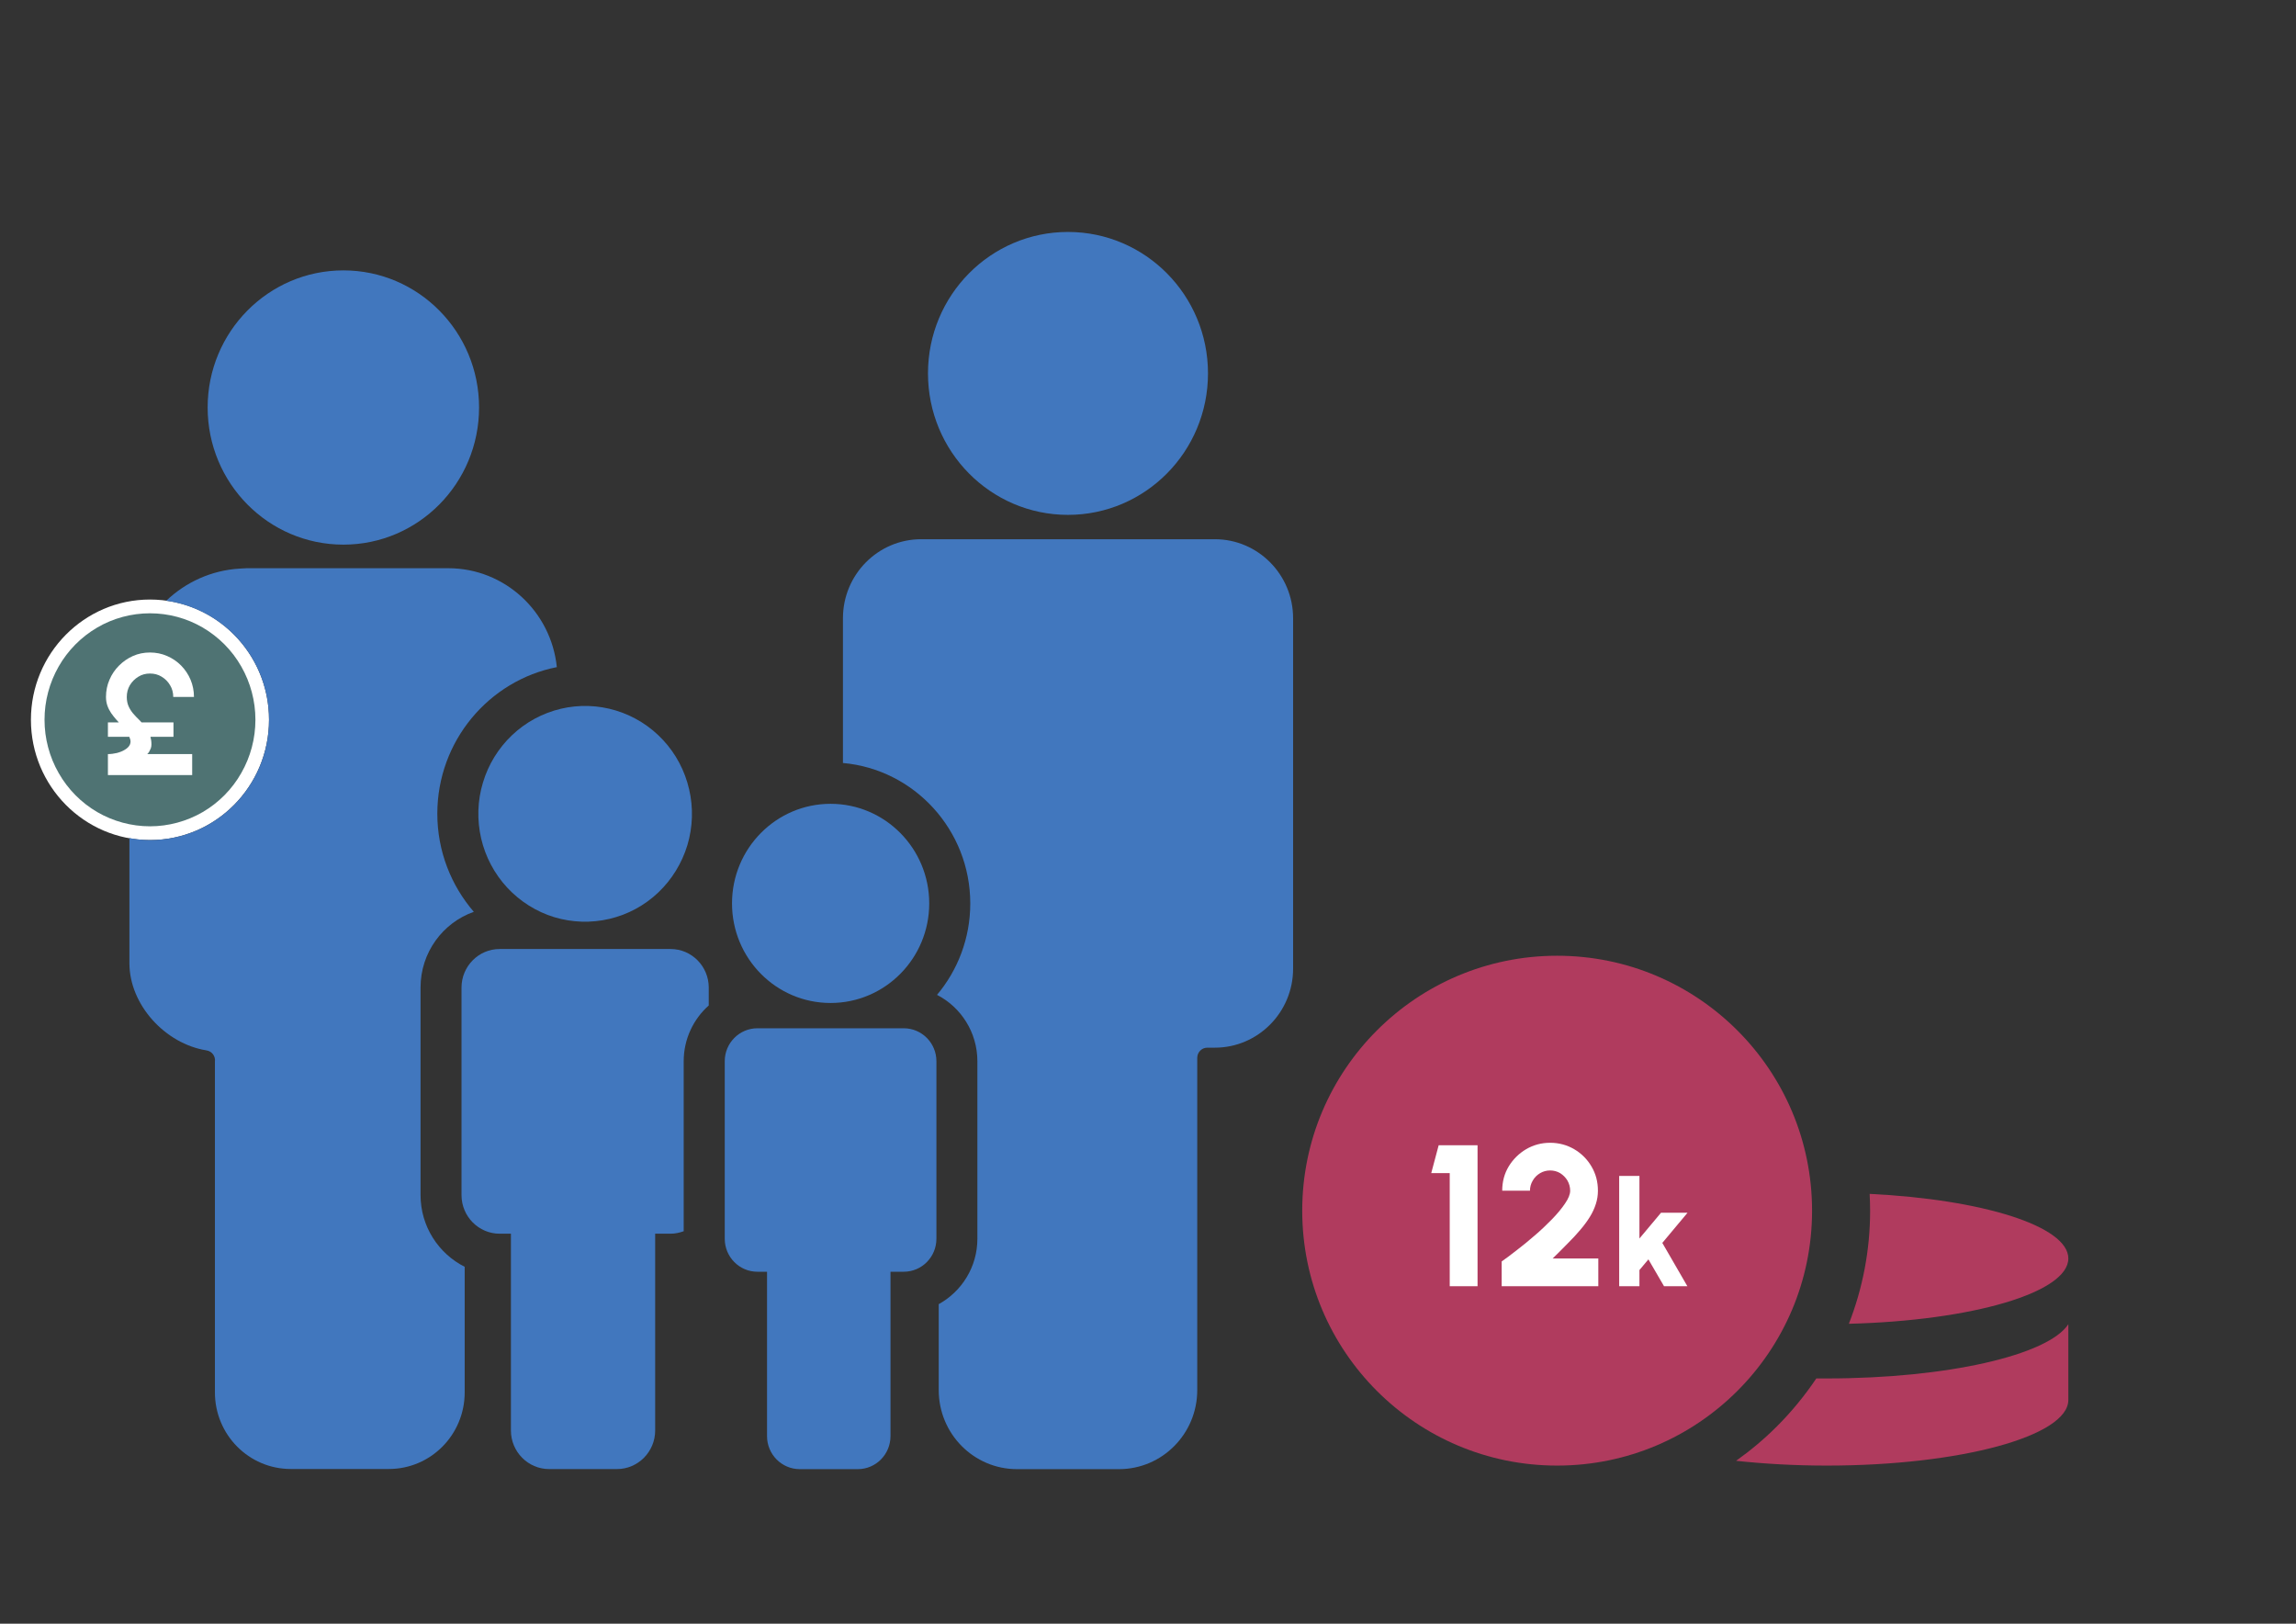 <?xml version="1.0" encoding="UTF-8"?>
<!DOCTYPE svg PUBLIC "-//W3C//DTD SVG 1.1//EN" "http://www.w3.org/Graphics/SVG/1.1/DTD/svg11.dtd">
<svg version="1.2" width="297mm" height="210mm" viewBox="0 0 29700 21000" preserveAspectRatio="xMidYMid" fill-rule="evenodd" stroke-width="28.222" stroke-linejoin="round" xmlns="http://www.w3.org/2000/svg" xmlns:ooo="http://xml.openoffice.org/svg/export" xmlns:xlink="http://www.w3.org/1999/xlink" xmlns:presentation="http://sun.com/xmlns/staroffice/presentation" xmlns:smil="http://www.w3.org/2001/SMIL20/" xmlns:anim="urn:oasis:names:tc:opendocument:xmlns:animation:1.0" xml:space="preserve">
 <rect x="0" y="0" width="29700" height="21000" fill="#333333" stroke="none"/>
 <defs class="ClipPathGroup">
  <clipPath id="presentation_clip_path" clipPathUnits="userSpaceOnUse">
   <rect x="0" y="0" width="29700" height="21000"/>
  </clipPath>
  <clipPath id="presentation_clip_path_shrink" clipPathUnits="userSpaceOnUse">
   <rect x="29" y="21" width="29641" height="20958"/>
  </clipPath>
 </defs>
 <defs class="TextShapeIndex">
  <g ooo:slide="id1" ooo:id-list="id3 id4"/>
 </defs>
 <defs class="EmbeddedBulletChars">
  <g id="bullet-char-template-57356" transform="scale(0,-0)">
   <path d="M 580,1141 L 1163,571 580,0 -4,571 580,1141 Z"/>
  </g>
  <g id="bullet-char-template-57354" transform="scale(0,-0)">
   <path d="M 8,1128 L 1137,1128 1137,0 8,0 8,1128 Z"/>
  </g>
  <g id="bullet-char-template-10146" transform="scale(0,-0)">
   <path d="M 174,0 L 602,739 174,1481 1456,739 174,0 Z M 1358,739 L 309,1346 659,739 1358,739 Z"/>
  </g>
  <g id="bullet-char-template-10132" transform="scale(0,-0)">
   <path d="M 2015,739 L 1276,0 717,0 1260,543 174,543 174,936 1260,936 717,1481 1274,1481 2015,739 Z"/>
  </g>
  <g id="bullet-char-template-10007" transform="scale(0,-0)">
   <path d="M 0,-2 C -7,14 -16,27 -25,37 L 356,567 C 262,823 215,952 215,954 215,979 228,992 255,992 264,992 276,990 289,987 310,991 331,999 354,1012 L 381,999 492,748 772,1049 836,1024 860,1049 C 881,1039 901,1025 922,1006 886,937 835,863 770,784 769,783 710,716 594,584 L 774,223 C 774,196 753,168 711,139 L 727,119 C 717,90 699,76 672,76 641,76 570,178 457,381 L 164,-76 C 142,-110 111,-127 72,-127 30,-127 9,-110 8,-76 1,-67 -2,-52 -2,-32 -2,-23 -1,-13 0,-2 Z"/>
  </g>
  <g id="bullet-char-template-10004" transform="scale(0,-0)">
   <path d="M 285,-33 C 182,-33 111,30 74,156 52,228 41,333 41,471 41,549 55,616 82,672 116,743 169,778 240,778 293,778 328,747 346,684 L 369,508 C 377,444 397,411 428,410 L 1163,1116 C 1174,1127 1196,1133 1229,1133 1271,1133 1292,1118 1292,1087 L 1292,965 C 1292,929 1282,901 1262,881 L 442,47 C 390,-6 338,-33 285,-33 Z"/>
  </g>
  <g id="bullet-char-template-9679" transform="scale(0,-0)">
   <path d="M 813,0 C 632,0 489,54 383,161 276,268 223,411 223,592 223,773 276,916 383,1023 489,1130 632,1184 813,1184 992,1184 1136,1130 1245,1023 1353,916 1407,772 1407,592 1407,412 1353,268 1245,161 1136,54 992,0 813,0 Z"/>
  </g>
  <g id="bullet-char-template-8226" transform="scale(0,-0)">
   <path d="M 346,457 C 273,457 209,483 155,535 101,586 74,649 74,723 74,796 101,859 155,911 209,963 273,989 346,989 419,989 480,963 531,910 582,859 608,796 608,723 608,648 583,586 532,535 482,483 420,457 346,457 Z"/>
  </g>
  <g id="bullet-char-template-8211" transform="scale(0,-0)">
   <path d="M -4,459 L 1135,459 1135,606 -4,606 -4,459 Z"/>
  </g>
  <g id="bullet-char-template-61548" transform="scale(0,-0)">
   <path d="M 173,740 C 173,903 231,1043 346,1159 462,1274 601,1332 765,1332 928,1332 1067,1274 1183,1159 1299,1043 1357,903 1357,740 1357,577 1299,437 1183,322 1067,206 928,148 765,148 601,148 462,206 346,322 231,437 173,577 173,740 Z"/>
  </g>
 </defs>
 <g>
  <g id="id2" class="Master_Slide">
   <g id="bg-id2" class="Background"/>
   <g id="bo-id2" class="BackgroundObjects"/>
  </g>
 </g>
 <g class="SlideGroup">
  <g>
   <g id="container-id1">
    <g id="id1" class="Slide" clip-path="url(#presentation_clip_path)">
     <g class="Page">
      <g class="Graphic">
       <g id="id3">
        <rect class="BoundingBox" stroke="none" fill="none" x="400" y="3000" width="17601" height="16001"/>
        <defs>
         <clipPath id="clip_path_1" clipPathUnits="userSpaceOnUse">
          <path d="M 400,3000 L 18000,3000 18000,19000 400,19000 400,3000 Z"/>
         </clipPath>
        </defs>
        <g clip-path="url(#clip_path_1)">
         <path fill="rgb(65,119,190)" stroke="none" d="M 13815,6659 C 14815,6659 15626,5840 15626,4829 15626,3819 14815,3000 13815,3000 12814,3000 12004,3819 12004,4829 12004,5840 12814,6659 13815,6659 L 13815,6659 Z"/>
         <path fill="rgb(65,119,190)" stroke="none" d="M 15714,6974 L 11916,6974 C 11357,6974 10904,7432 10904,7996 L 10904,9868 C 11825,9950 12551,10733 12551,11685 12551,12135 12389,12548 12121,12867 12430,13026 12643,13351 12643,13726 L 12643,16021 C 12643,16387 12440,16703 12143,16867 L 12143,17979 C 12143,18543 12596,19001 13155,19001 L 14475,19001 C 15034,19001 15487,18543 15487,17979 L 15487,13682 C 15487,13609 15545,13550 15617,13550 L 15715,13550 C 16273,13550 16727,13092 16727,12528 L 16727,7996 C 16727,7432 16273,6974 15715,6974 L 15714,6974 Z"/>
         <path fill="rgb(65,119,190)" stroke="none" d="M 10744,10396 C 11448,10396 12020,10973 12020,11684 12020,12396 11448,12972 10744,12972 10040,12972 9469,12396 9469,11684 9469,10973 10040,10396 10744,10396 Z M 11690,13299 C 11924,13299 12113,13490 12113,13725 L 12113,16021 C 12113,16257 11924,16448 11690,16448 L 11519,16448 11519,18574 C 11519,18810 11330,19001 11096,19001 L 10345,19001 C 10112,19001 9922,18810 9922,18574 L 9922,16448 9798,16448 C 9564,16448 9375,16257 9375,16021 L 9375,13725 C 9375,13490 9564,13299 9798,13299 L 11689,13299 Z"/>
         <path fill="rgb(65,119,190)" stroke="none" d="M 8914,10207 C 8970,10446 8962,10695 8892,10930 8821,11164 8691,11376 8515,11543 8338,11711 8120,11829 7884,11884 7648,11940 7401,11932 7169,11862 6937,11791 6728,11659 6562,11481 6396,11302 6279,11082 6224,10844 6169,10605 6176,10356 6247,10122 6317,9887 6447,9676 6624,9508 6801,9340 7018,9223 7254,9167 7490,9111 7737,9119 7969,9190 8201,9261 8411,9392 8577,9571 8743,9749 8859,9969 8914,10207 L 8914,10207 Z"/>
         <path fill="rgb(65,119,190)" stroke="none" d="M 4442,7044 C 5412,7044 6197,6250 6197,5270 6197,4291 5411,3497 4442,3497 3473,3497 2686,4291 2686,5270 2686,6250 3472,7044 4442,7044 L 4442,7044 Z"/>
         <path fill="rgb(65,119,190)" stroke="none" d="M 8844,13725 C 8844,13438 8970,13180 9168,13004 L 9168,12772 C 9168,12498 8947,12274 8675,12274 L 6463,12274 C 6191,12274 5970,12498 5970,12772 L 5970,15457 C 5970,15732 6191,15956 6463,15956 L 6609,15956 6609,18501 C 6609,18776 6831,19000 7103,19000 L 7981,19000 C 8253,19000 8475,18776 8475,18501 L 8475,15956 8675,15956 C 8734,15956 8791,15943 8844,15924 L 8844,13725 8844,13725 Z"/>
         <path fill="rgb(255,255,255)" stroke="none" d="M 1940,7754 C 1090,7754 400,8451 400,9309 400,10168 1090,10865 1940,10865 2790,10865 3480,10169 3480,9309 3480,8450 2790,7754 1940,7754 L 1940,7754 1940,7754 Z"/>
         <path fill="rgb(79,115,115)" stroke="none" d="M 3304,9309 C 3304,9551 3241,9789 3121,9998 3002,10208 2829,10382 2622,10503 2415,10623 2179,10687 1940,10687 1701,10687 1465,10623 1258,10503 1051,10382 878,10208 759,9998 639,9789 576,9551 576,9309 576,9067 639,8830 759,8620 878,8411 1051,8237 1258,8116 1465,7995 1701,7932 1940,7932 2179,7932 2415,7995 2622,8116 2829,8237 3002,8411 3121,8620 3241,8830 3304,9067 3304,9309 L 3304,9309 Z"/>
         <path fill="rgb(255,255,255)" stroke="none" d="M 1929,9724 C 1937,9710 1944,9695 1951,9678 1957,9661 1959,9644 1959,9627 1959,9590 1954,9558 1946,9529 L 2244,9529 2244,9343 1831,9343 C 1820,9332 1811,9320 1799,9309 1772,9283 1746,9256 1722,9228 1698,9199 1678,9168 1663,9134 1648,9100 1640,9060 1640,9014 1640,8959 1653,8908 1680,8862 1708,8816 1744,8780 1790,8752 1835,8724 1885,8711 1940,8711 1995,8711 2046,8724 2091,8752 2137,8780 2173,8816 2200,8862 2228,8908 2241,8959 2241,9014 L 2509,9014 C 2509,8935 2494,8860 2465,8791 2436,8722 2395,8661 2343,8608 2291,8555 2230,8514 2161,8484 2092,8454 2018,8439 1940,8439 1862,8439 1788,8454 1720,8484 1651,8515 1592,8556 1539,8609 1486,8662 1445,8723 1416,8792 1386,8860 1371,8935 1371,9014 1371,9054 1377,9092 1389,9126 1401,9161 1418,9193 1438,9223 1459,9253 1482,9282 1505,9308 1516,9321 1526,9332 1537,9343 L 1396,9343 1396,9529 1672,9529 C 1674,9534 1677,9540 1678,9544 1692,9576 1692,9604 1680,9631 1667,9658 1645,9679 1614,9697 1584,9716 1549,9729 1511,9739 1472,9748 1433,9753 1396,9753 L 1396,10024 2486,10024 2486,9753 1904,9753 C 1913,9746 1922,9736 1929,9723 L 1929,9724 Z"/>
         <path fill="rgb(65,119,190)" stroke="none" d="M 7203,8629 C 7130,7910 6529,7349 5798,7349 L 3190,7349 C 3178,7349 3166,7351 3153,7351 3135,7351 3117,7353 3100,7354 2732,7376 2401,7531 2150,7770 2901,7874 3480,8523 3480,9309 3480,10169 2790,10865 1940,10865 1849,10865 1760,10855 1674,10840 L 1674,12456 C 1674,12996 2137,13500 2671,13585 2741,13596 2790,13660 2780,13731 L 2780,18008 C 2780,18556 3219,18999 3761,18999 L 5030,18999 C 5572,18999 6011,18556 6011,18008 L 6011,16384 C 5673,16214 5440,15862 5440,15456 L 5440,12772 C 5440,12319 5728,11934 6129,11793 5836,11453 5657,11009 5657,10524 5657,9585 6324,8801 7204,8628 L 7203,8629 Z"/>
        </g>
       </g>
      </g>
      <g class="Graphic">
       <g id="id4">
        <rect class="BoundingBox" stroke="none" fill="none" x="16800" y="7650" width="10001" height="11351"/>
        <path fill="rgb(176,59,94)" stroke="none" d="M 22456,18893 C 22818,18932 23214,18955 23629,18955 25355,18955 26755,18575 26755,18106 L 26755,17127 C 26493,17525 25193,17828 23629,17828 23584,17828 23539,17828 23495,17828 23347,18048 23177,18256 22986,18447 22820,18613 22643,18761 22456,18894 L 22456,18893 Z"/>
        <path fill="rgb(176,59,94)" stroke="none" d="M 16845,15658 C 16845,17479 18322,18955 20142,18955 21963,18955 23440,17479 23440,15658 23440,13838 21963,12361 20142,12361 18322,12361 16845,13838 16845,15658 L 16845,15658 Z"/>
        <path fill="rgb(255,255,255)" stroke="none" d="M 18753,16635 L 18753,15172 18514,15172 18610,14812 19113,14812 19113,16635 18753,16635 18753,16635 Z"/>
        <path fill="rgb(255,255,255)" stroke="none" d="M 19425,16635 L 19425,16315 C 19477,16278 19541,16231 19615,16173 19690,16116 19768,16052 19849,15982 19930,15913 20005,15842 20075,15770 20145,15698 20202,15629 20245,15565 20289,15501 20311,15446 20311,15400 20311,15354 20299,15309 20276,15269 20252,15229 20221,15198 20182,15173 20143,15150 20099,15138 20052,15138 20005,15138 19961,15150 19922,15173 19882,15197 19850,15228 19827,15269 19803,15309 19791,15353 19791,15400 L 19432,15400 C 19432,15283 19460,15178 19517,15084 19574,14991 19650,14917 19743,14862 19838,14807 19941,14780 20052,14780 20164,14780 20269,14808 20363,14863 20457,14918 20532,14993 20587,15087 20643,15182 20670,15285 20670,15400 20670,15460 20661,15517 20643,15572 20625,15628 20600,15683 20566,15738 20532,15793 20491,15849 20442,15906 20394,15963 20340,16022 20279,16082 20219,16144 20154,16208 20085,16276 L 20675,16276 20675,16635 19425,16635 19425,16635 Z"/>
        <path fill="rgb(255,255,255)" stroke="none" d="M 21827,16635 L 21525,16635 21323,16288 21207,16426 21207,16635 20945,16635 20945,15209 21207,15209 21207,16018 21486,15685 21829,15685 21503,16075 21827,16635 21827,16635 Z"/>
        <path fill="rgb(176,59,94)" stroke="none" d="M 24185,15441 C 24188,15513 24191,15585 24191,15658 24191,16174 24093,16667 23916,17121 25508,17081 26755,16718 26755,16276 26755,15859 25646,15512 24185,15441 L 24185,15441 Z"/>
       </g>
      </g>
     </g>
    </g>
   </g>
  </g>
 </g>
</svg>